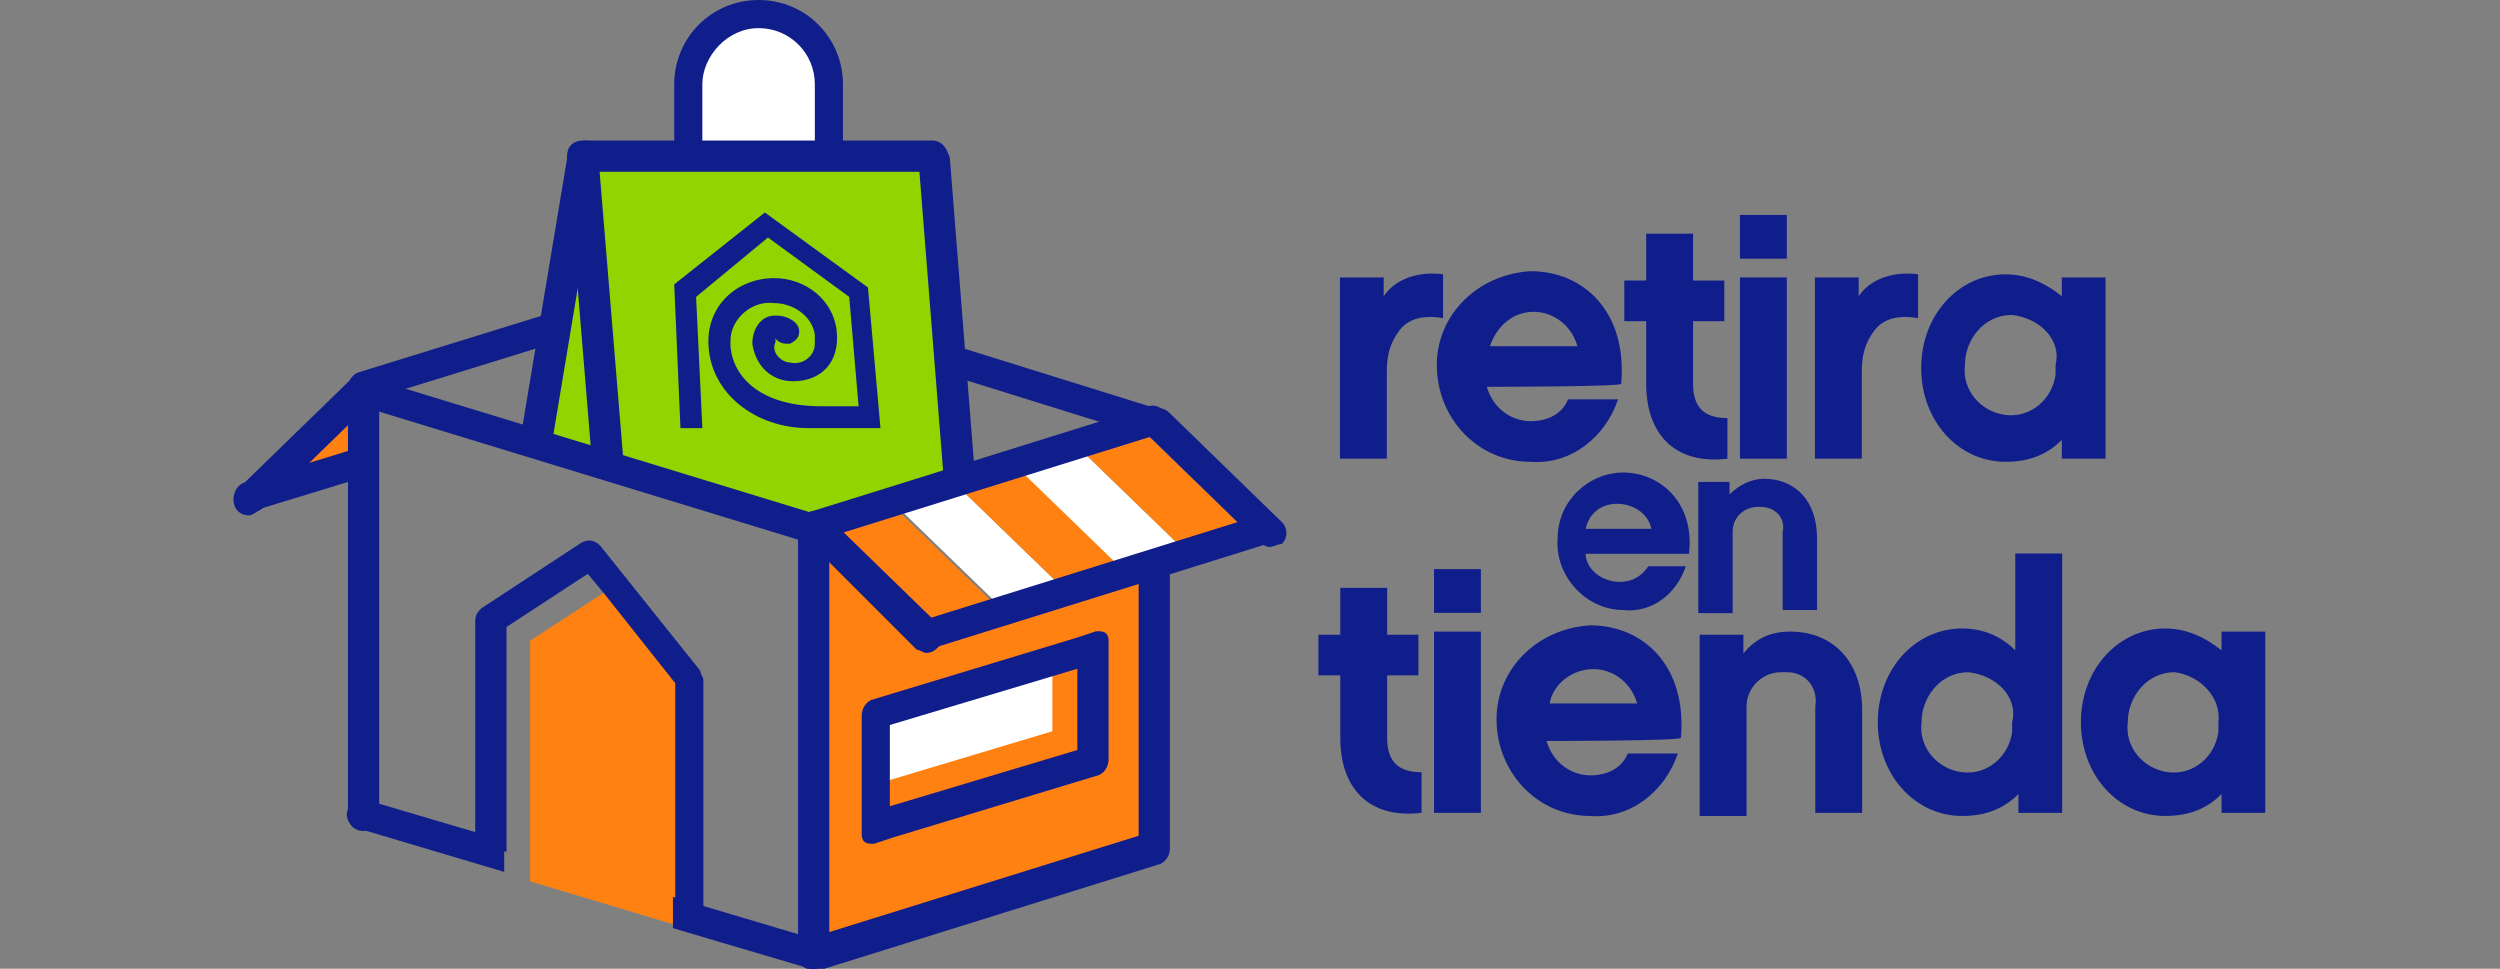 <?xml version="1.0" encoding="utf-8"?>
<!-- Generator: Adobe Illustrator 25.4.1, SVG Export Plug-In . SVG Version: 6.00 Build 0)  -->
<svg version="1.1" id="Layer_1" xmlns="http://www.w3.org/2000/svg" xmlns:xlink="http://www.w3.org/1999/xlink" x="0px" y="0px"
	 viewBox="0 0 80 31" style="enable-background:new 0 0 80 31;" xml:space="preserve">
<rect x="0" y="0" width="80" height="31" fill="#808080" stroke="none"/>
<style type="text/css">
	.st0{fill:#101E8C;}
	.st1{fill:#FFFFFF;}
	.st2{fill:#92D300;}
	.st3{fill:#FF8112;}
</style>
<g id="Group_33837" transform="translate(207.175)">
	<g id="Group_33832" transform="translate(0 0)">
		<g id="Group_33808" transform="translate(47.411 25.128)">
			<path id="Path_59918" class="st0" d="M-217.6-11.1c-0.1,0-0.1,0-0.1,0l-10.6-3.3c-0.3-0.1-0.4-0.4-0.3-0.6
				c0.1-0.3,0.4-0.4,0.6-0.3l0,0l10.6,3.3c0.3,0.1,0.4,0.4,0.3,0.6C-217.2-11.3-217.4-11.1-217.6-11.1L-217.6-11.1z"/>
		</g>
		<g id="Group_33809" transform="translate(9.36 23.127)">
			<path id="Path_59919" class="st0" d="M-204.9-10.2c-0.3,0-0.5-0.2-0.5-0.5c0-0.2,0.1-0.4,0.3-0.5l9.7-3c0.3-0.1,0.5,0.1,0.6,0.3
				c0.1,0.3-0.1,0.5-0.3,0.6l-9.7,3C-204.8-10.2-204.9-10.2-204.9-10.2z"/>
		</g>
		<path id="Rectangle_3915" class="st0" d="M-182.9,0L-182.9,0c1.5,0,2.7,1.2,2.7,2.7V10c0,1.5-1.2,2.7-2.7,2.7l0,0
			c-1.5,0-2.7-1.2-2.7-2.7V2.7C-185.6,1.2-184.4,0-182.9,0z"/>
		<path id="Rectangle_3916" class="st1" d="M-182.9,0.9L-182.9,0.9c1,0,1.8,0.8,1.8,1.8v6.9c0,1-0.8,1.8-1.8,1.8l0,0
			c-1,0-1.8-0.8-1.8-1.8V2.7C-184.7,1.8-183.9,0.9-182.9,0.9z"/>
		<path id="Path_59920" class="st2" d="M-176.3,15.2l-4.8,1.8l-8.9-2.9l1.5-9.1h11.2L-176.3,15.2z"/>
		<g id="Group_33812" transform="translate(27.571 11.698)">
			<g id="Group_33810">
				<path id="Path_59921" class="st0" d="M-215.3,3.5c-0.3,0-0.5-0.2-0.5-0.4l-0.8-9.7c0-0.3,0.2-0.5,0.5-0.5c0.3,0,0.5,0.2,0.5,0.4
					l0.8,9.7C-214.8,3.3-215,3.5-215.3,3.5z"/>
			</g>
			<g id="Group_33811" transform="translate(28.952)">
				<path id="Path_59922" class="st0" d="M-233,4c-0.3,0-0.5-0.2-0.5-0.4l-0.8-10.1c0-0.3,0.2-0.5,0.5-0.5c0.3,0,0.5,0.2,0.5,0.4
					l0.8,10.1C-232.5,3.7-232.7,3.9-233,4L-233,4z"/>
			</g>
		</g>
		<g id="Group_33814" transform="translate(27.571 11.698)">
			<g id="Group_33813">
				<path id="Path_59923" class="st0" d="M-204.4-6.7c0,0.3-0.2,0.5-0.5,0.5h-11.2c-0.3,0-0.5-0.2-0.5-0.5c0-0.3,0.2-0.5,0.5-0.5
					h11.2C-204.6-7.2-204.4-6.9-204.4-6.7z"/>
			</g>
		</g>
		<path id="Path_59924" class="st0" d="M-182.4,11.1c0,0.3,0.3,0.5,0.5,0.5c0.4,0.1,0.8-0.2,0.8-0.6c0-0.1,0-0.2,0-0.3
			c-0.1-0.6-0.7-1-1.3-1c-0.7-0.1-1.4,0.5-1.4,1.2c0,0.1,0,0.2,0,0.2c0.1,1,1,1.9,2.9,1.9h1.2l-0.3-3.5l-2.6-1.9l-2.3,1.9l0.2,4.2
			h-0.7l-0.2-4.6l2.9-2.3l3.3,2.4l0.4,4.5h-2.3c-1.7,0-3.1-1.1-3.2-2.6c-0.1-1.3,0.9-2.2,2.1-2.2c1,0,1.9,0.7,2,1.7
			c0.1,1-0.5,1.6-1.4,1.6c-0.7,0-1.2-0.5-1.3-1.2c0-0.5,0.3-0.9,0.7-0.9c0,0,0,0,0.1,0c0.3,0,0.7,0.2,0.7,0.5c0,0.2-0.1,0.3-0.3,0.4
			c0,0-0.1,0-0.1,0c-0.2,0-0.3-0.1-0.4-0.2C-182.3,10.9-182.4,11-182.4,11.1z"/>
		<path id="Path_59925" class="st0" d="M-190.1,14.5c-0.3,0-0.4-0.3-0.4-0.6l1.5-9c0-0.3,0.3-0.4,0.6-0.4c0.3,0,0.4,0.3,0.4,0.6l0,0
			l-1.5,9C-189.6,14.4-189.8,14.6-190.1,14.5L-190.1,14.5z"/>
		<g id="Group_33815" transform="translate(49.762 35.741)">
			<path id="Path_59926" class="st3" d="M-225-16.3l-2,0.6l-3.2-3.1l2-0.6L-225-16.3z"/>
			<path id="Path_59927" class="st1" d="M-223-17l-2,0.6l-3.2-3.1l2-0.6L-223-17z"/>
			<path id="Path_59928" class="st3" d="M-221-17.6l-2,0.6l-3.2-3.1l2-0.6l0,0L-221-17.6z"/>
			<path id="Path_59929" class="st1" d="M-219.1-18.2l-2,0.6l-3.2-3.1l2-0.6L-219.1-18.2z"/>
			<path id="Path_59930" class="st3" d="M-217.1-18.8l-2,0.6l-3.2-3.1l2-0.6L-217.1-18.8z"/>
		</g>
		<g id="Group_33818" transform="translate(19.833 44.363)">
			<g id="Group_33816" transform="translate(4.556 3.34)">
				<path id="Path_59931" class="st3" d="M-211.6-29.2l-0.7,0.5l-2.3,1.5v7.7l5,1.5v-8.6L-211.6-29.2z"/>
			</g>
			<g id="Group_33817">
				<path id="Path_59932" class="st0" d="M-204.6-22.9l-3.2-4c-0.2-0.2-0.4-0.2-0.6-0.1l-3.2,2.1c-0.1,0.1-0.2,0.2-0.2,0.4v7.1
					l1,0.3v-7.2l2.6-1.7l0.5,0.6l2.3,2.9v7l0.3,0.1c0,0,0.6,0.2,0.6,0.2v-7.4C-204.5-22.7-204.6-22.8-204.6-22.9z"/>
			</g>
		</g>
		<g id="Group_33819" transform="translate(47.812 43.807)">
			<path id="Path_59933" class="st3" d="M-218.2-25.6l-7.1,2.2l-3.6-3.4v13.5l10.8-3.3L-218.2-25.6z"/>
		</g>
		<g id="Group_33820" transform="translate(1.249 32.04)">
			<path id="Path_59934" class="st3" d="M-196.8-19.6l-3.6,3.5l3.6-1.1V-19.6z"/>
		</g>
		<g id="Group_33821" transform="translate(9.36 30.791)">
			<path id="Path_59935" class="st0" d="M-204.9-4.2c-0.3,0-0.5-0.2-0.5-0.5l0,0v-13.6c0-0.3,0.2-0.5,0.5-0.5c0.3,0,0.5,0.2,0.5,0.5
				v13.6C-204.5-4.4-204.7-4.2-204.9-4.2L-204.9-4.2z"/>
		</g>
		<g id="Group_33822" transform="translate(46.563 42.192)">
			<path id="Path_59936" class="st0" d="M-227.7-11.2c-0.3,0-0.5-0.2-0.5-0.5l0,0v-13.6c0-0.3,0.2-0.5,0.5-0.5
				c0.3,0,0.5,0.2,0.5,0.5v13.6C-227.2-11.4-227.4-11.2-227.7-11.2L-227.7-11.2z"/>
		</g>
		<g id="Group_33823" transform="translate(9.36 30.79)">
			<path id="Path_59937" class="st0" d="M-190.5-13.4c-0.1,0-0.1,0-0.1,0l-14.4-4.4c-0.3-0.1-0.4-0.4-0.3-0.6
				c0.1-0.3,0.4-0.4,0.6-0.3l14.4,4.4c0.3,0.1,0.4,0.4,0.3,0.6C-190.1-13.6-190.3-13.4-190.5-13.4L-190.5-13.4z"/>
		</g>
		<g id="Group_33824" transform="translate(9.359 65.901)">
			<path id="Path_59938" class="st0" d="M-204.8-40.3l4.4,1.3v1l-4.7-1.4c-0.3-0.1-0.4-0.4-0.3-0.6
				C-205.3-40.2-205.1-40.4-204.8-40.3L-204.8-40.3L-204.8-40.3z"/>
			<path id="Path_59939" class="st0" d="M-190-35.2c-0.1,0.2-0.3,0.3-0.5,0.3c-0.1,0-0.1,0-0.1,0l-4.4-1.3v-1l4.7,1.4
				C-190.1-35.8-189.9-35.5-190-35.2C-190-35.3-190-35.3-190-35.2z"/>
		</g>
		<g id="Group_33825" transform="translate(55.922 42.559)">
			<path id="Path_59940" class="st0" d="M-233.4-21.7c-0.3,0-0.5-0.2-0.5-0.5c0-0.2,0.1-0.4,0.3-0.5l10.9-3.4
				c0.3-0.1,0.5,0.1,0.6,0.3c0.1,0.3-0.1,0.5-0.3,0.6c0,0,0,0,0,0l-10.9,3.4C-233.3-21.7-233.4-21.7-233.4-21.7z"/>
		</g>
		<g id="Group_33826" transform="translate(0 36.958)">
			<path id="Path_59941" class="st0" d="M-199.2-20.5c-0.3,0-0.5-0.2-0.5-0.5c0-0.2,0.1-0.4,0.3-0.5l3.6-1.1
				c0.3-0.1,0.5,0.1,0.6,0.3c0.1,0.3-0.1,0.5-0.3,0.6l-3.6,1.1C-199.1-20.5-199.2-20.5-199.2-20.5z"/>
		</g>
		<g id="Group_33827" transform="translate(46.563 42.193)">
			<path id="Path_59942" class="st0" d="M-224.1-21.3c-0.1,0-0.2-0.1-0.3-0.1L-228-25c-0.2-0.2-0.2-0.5,0-0.7c0.2-0.2,0.5-0.2,0.7,0
				l3.6,3.5c0.2,0.2,0.2,0.5,0,0.7C-223.8-21.4-223.9-21.3-224.1-21.3L-224.1-21.3z"/>
		</g>
		<g id="Group_33828" transform="translate(0 30.791)">
			<path id="Path_59943" class="st0" d="M-199.2-14.3c-0.3,0-0.5-0.2-0.5-0.5c0-0.1,0.1-0.3,0.2-0.4l3.6-3.5c0.2-0.2,0.5-0.2,0.7,0
				c0.2,0.2,0.2,0.5,0,0.7l-3.6,3.5C-199-14.4-199.1-14.3-199.2-14.3z"/>
		</g>
		<g id="Group_33829" transform="translate(74.742 33.506)">
			<path id="Path_59944" class="st0" d="M-241.3-16c-0.1,0-0.2-0.1-0.3-0.1l-3.6-3.5c-0.2-0.2-0.2-0.5,0-0.7c0.2-0.2,0.5-0.2,0.7,0
				l3.6,3.5c0.2,0.2,0.2,0.5,0,0.7C-241-16.1-241.2-16-241.3-16L-241.3-16z"/>
		</g>
		<g id="Group_33830" transform="translate(46.562 33.506)">
			<path id="Path_59945" class="st0" d="M-227.7-16.1c-0.3,0-0.5-0.2-0.5-0.5c0-0.2,0.1-0.4,0.3-0.5l10.9-3.4
				c0.3-0.1,0.5,0.1,0.6,0.3c0.1,0.3-0.1,0.5-0.3,0.6c0,0,0,0,0,0l-10.9,3.4C-227.6-16.1-227.6-16.1-227.7-16.1z"/>
		</g>
		<g id="Group_33831" transform="translate(46.562 45.444)">
			<path id="Path_59946" class="st0" d="M-227.7-14.4c-0.3,0-0.5-0.2-0.5-0.5c0-0.2,0.1-0.4,0.3-0.5l10.6-3.3v-8.6
				c0-0.3,0.2-0.5,0.5-0.5s0.5,0.2,0.5,0.5v9c0,0.2-0.1,0.4-0.3,0.5l-10.9,3.4C-227.6-14.5-227.6-14.4-227.7-14.4z"/>
		</g>
		<path id="Path_59947" class="st1" d="M-179.5,25.2v-2.6l6-1.8v2.6L-179.5,25.2z"/>
		<path id="Path_59948" class="st0" d="M-172.7,20.4l-6.6,2c-0.2,0.1-0.3,0.3-0.3,0.5v3.8c0,0.2,0.1,0.3,0.3,0.3c0,0,0.1,0,0.1,0
			l0.6-0.2l6.6-2c0.2-0.1,0.3-0.3,0.3-0.5v-3.8c0-0.2-0.1-0.3-0.3-0.3c0,0-0.1,0-0.1,0L-172.7,20.4z M-172.7,24l-6,1.8v-2.6l6-1.8
			V24z"/>
	</g>
	<g id="Group_33836" transform="translate(89.314 17.678)">
		<g id="Group_33833" transform="translate(1.789)">
			<path id="Path_59949" class="st0" d="M-252.1-7.5c-0.6-0.1-1.1,0-1.4,0.4c-0.3,0.4-0.4,0.8-0.4,1.3V-3h-1.5v-5.8h1.4v0.6
				c0.4-0.6,1.2-0.8,1.9-0.7V-7.5z"/>
			<path id="Path_59950" class="st0" d="M-250.7-5.3c0.2,0.7,0.8,1.1,1.4,1.1c0.5,0,1-0.2,1.2-0.7h1.6c-0.4,1.2-1.5,2.1-2.8,2
				c-1.7,0-3-1.4-3-3.1c0-1.6,1.3-2.9,3-3c1.7,0,3.1,1.3,2.9,3.6C-246.3-5.3-250.7-5.3-250.7-5.3z M-247.8-6.6
				c-0.2-0.7-0.8-1.1-1.4-1.1c-0.7,0-1.2,0.5-1.4,1.1H-247.8z"/>
			<path id="Path_59951" class="st0" d="M-243-3c-1.7,0.2-2.6-0.8-2.6-2.4v-2h-0.7v-1.3h0.7v-1.5h1.5v1.5h1v1.3h-1v2
				c0,0.8,0.4,1.1,1.1,1.1L-243-3z"/>
			<path id="Path_59952" class="st0" d="M-241.1-9.4h-1.5v-1.4h1.5V-9.4z M-241.1-3h-1.5v-5.8h1.5V-3z"/>
			<path id="Path_59953" class="st0" d="M-236.9-7.5c-0.6-0.1-1.1,0-1.4,0.4c-0.3,0.4-0.4,0.8-0.4,1.3V-3h-1.5v-5.8h1.4v0.6
				c0.4-0.6,1.2-0.8,1.9-0.7V-7.5z"/>
			<path id="Path_59954" class="st0" d="M-230.9-3h-1.4v-0.6c-0.5,0.5-1.1,0.7-1.8,0.7c-1.5,0-2.7-1.3-2.7-3c0-1.7,1.2-3,2.7-3
				c0.7,0,1.3,0.3,1.8,0.7v-0.6h1.4V-3z M-233.9-7.6c-0.9,0-1.5,0.8-1.5,1.6c0,0,0,0,0,0c-0.1,0.8,0.5,1.5,1.3,1.6
				c0.8,0.1,1.5-0.5,1.6-1.3c0-0.1,0-0.2,0-0.3C-232.3-6.8-233-7.5-233.9-7.6L-233.9-7.6z"/>
		</g>
		<g id="Group_33834" transform="translate(19.356 21.443)">
			<path id="Path_59955" class="st0" d="M-265.1-21.3c0.1,0.5,0.6,0.8,1.1,0.8c0.4,0,0.7-0.2,0.9-0.5h1.2c-0.3,0.9-1.1,1.5-2,1.4
				c-1.2,0-2.2-1.1-2.1-2.3c0-1.2,1-2.1,2.1-2.1c1.2,0,2.3,1,2.1,2.6H-265.1z M-263-22.2c-0.1-0.5-0.6-0.8-1.1-0.8
				c-0.5,0-0.9,0.3-1,0.8H-263z"/>
			<path id="Path_59956" class="st0" d="M-257.7-19.6h-1.1v-2.5c0.1-0.4-0.2-0.8-0.7-0.8c0,0-0.1,0-0.1,0c-0.4,0-0.8,0.3-0.8,0.8
				c0,0,0,0,0,0.1v2.5h-1.1v-4.2h1v0.4c0.3-0.3,0.7-0.5,1.1-0.5c1,0,1.7,0.7,1.7,1.9L-257.7-19.6z"/>
		</g>
		<g id="Group_33835" transform="translate(0 27.933)">
			<path id="Path_59957" class="st0" d="M-251-19.6c-1.7,0.2-2.6-0.8-2.6-2.4v-2h-0.7v-1.3h0.7v-1.5h1.5v1.5h1v1.3h-1v2
				c0,0.8,0.4,1.1,1.1,1.1V-19.6z"/>
			<path id="Path_59958" class="st0" d="M-249.1-26h-1.5v-1.4h1.5V-26z M-249.1-19.6h-1.5v-5.8h1.5V-19.6z"/>
			<path id="Path_59959" class="st0" d="M-247-21.9c0.2,0.7,0.8,1.1,1.4,1.1c0.5,0,1-0.2,1.2-0.7h1.6c-0.4,1.2-1.5,2.1-2.8,2
				c-1.7,0-3-1.4-3-3.1c0-1.6,1.3-2.9,3-3c1.7,0,3.1,1.3,2.9,3.6C-242.7-21.9-247-21.9-247-21.9z M-244.1-23.1
				c-0.2-0.7-0.8-1.1-1.4-1.1c-0.7,0-1.3,0.5-1.4,1.1H-244.1z"/>
			<path id="Path_59960" class="st0" d="M-236.9-19.6h-1.5v-3.4c0.1-0.6-0.3-1.1-0.9-1.1c-0.1,0-0.1,0-0.2,0c-0.6,0-1.1,0.5-1.1,1.1
				c0,0,0,0.1,0,0.1v3.4h-1.5v-5.8h1.4v0.6c0.4-0.5,0.9-0.7,1.5-0.7c1.4,0,2.3,1,2.3,2.5L-236.9-19.6z"/>
			<path id="Path_59961" class="st0" d="M-230.5-19.6h-1.4v-0.6c-0.5,0.5-1.1,0.7-1.8,0.7c-1.5,0-2.7-1.3-2.7-3c0-1.7,1.2-3,2.7-3
				c0.6,0,1.2,0.2,1.7,0.7v-3.1h1.5V-19.6z M-233.5-24.1c-0.9,0-1.5,0.8-1.5,1.6c0,0,0,0,0,0c-0.1,0.8,0.5,1.5,1.3,1.6
				c0.8,0.1,1.5-0.5,1.6-1.3c0-0.1,0-0.2,0-0.3C-231.9-23.3-232.6-24-233.5-24.1L-233.5-24.1z"/>
			<path id="Path_59962" class="st0" d="M-224-19.6h-1.4v-0.6c-0.5,0.5-1.1,0.7-1.8,0.7c-1.5,0-2.7-1.3-2.7-3c0-1.7,1.2-3,2.7-3
				c0.7,0,1.3,0.3,1.8,0.7v-0.6h1.4V-19.6z M-226.9-24.1c-0.9,0-1.5,0.8-1.5,1.6c0,0,0,0,0,0c-0.1,0.8,0.5,1.5,1.3,1.6
				c0.8,0.1,1.5-0.5,1.6-1.3c0-0.1,0-0.2,0-0.3C-225.4-23.3-226.1-24-226.9-24.1L-226.9-24.1z"/>
		</g>
	</g>
</g>
</svg>

